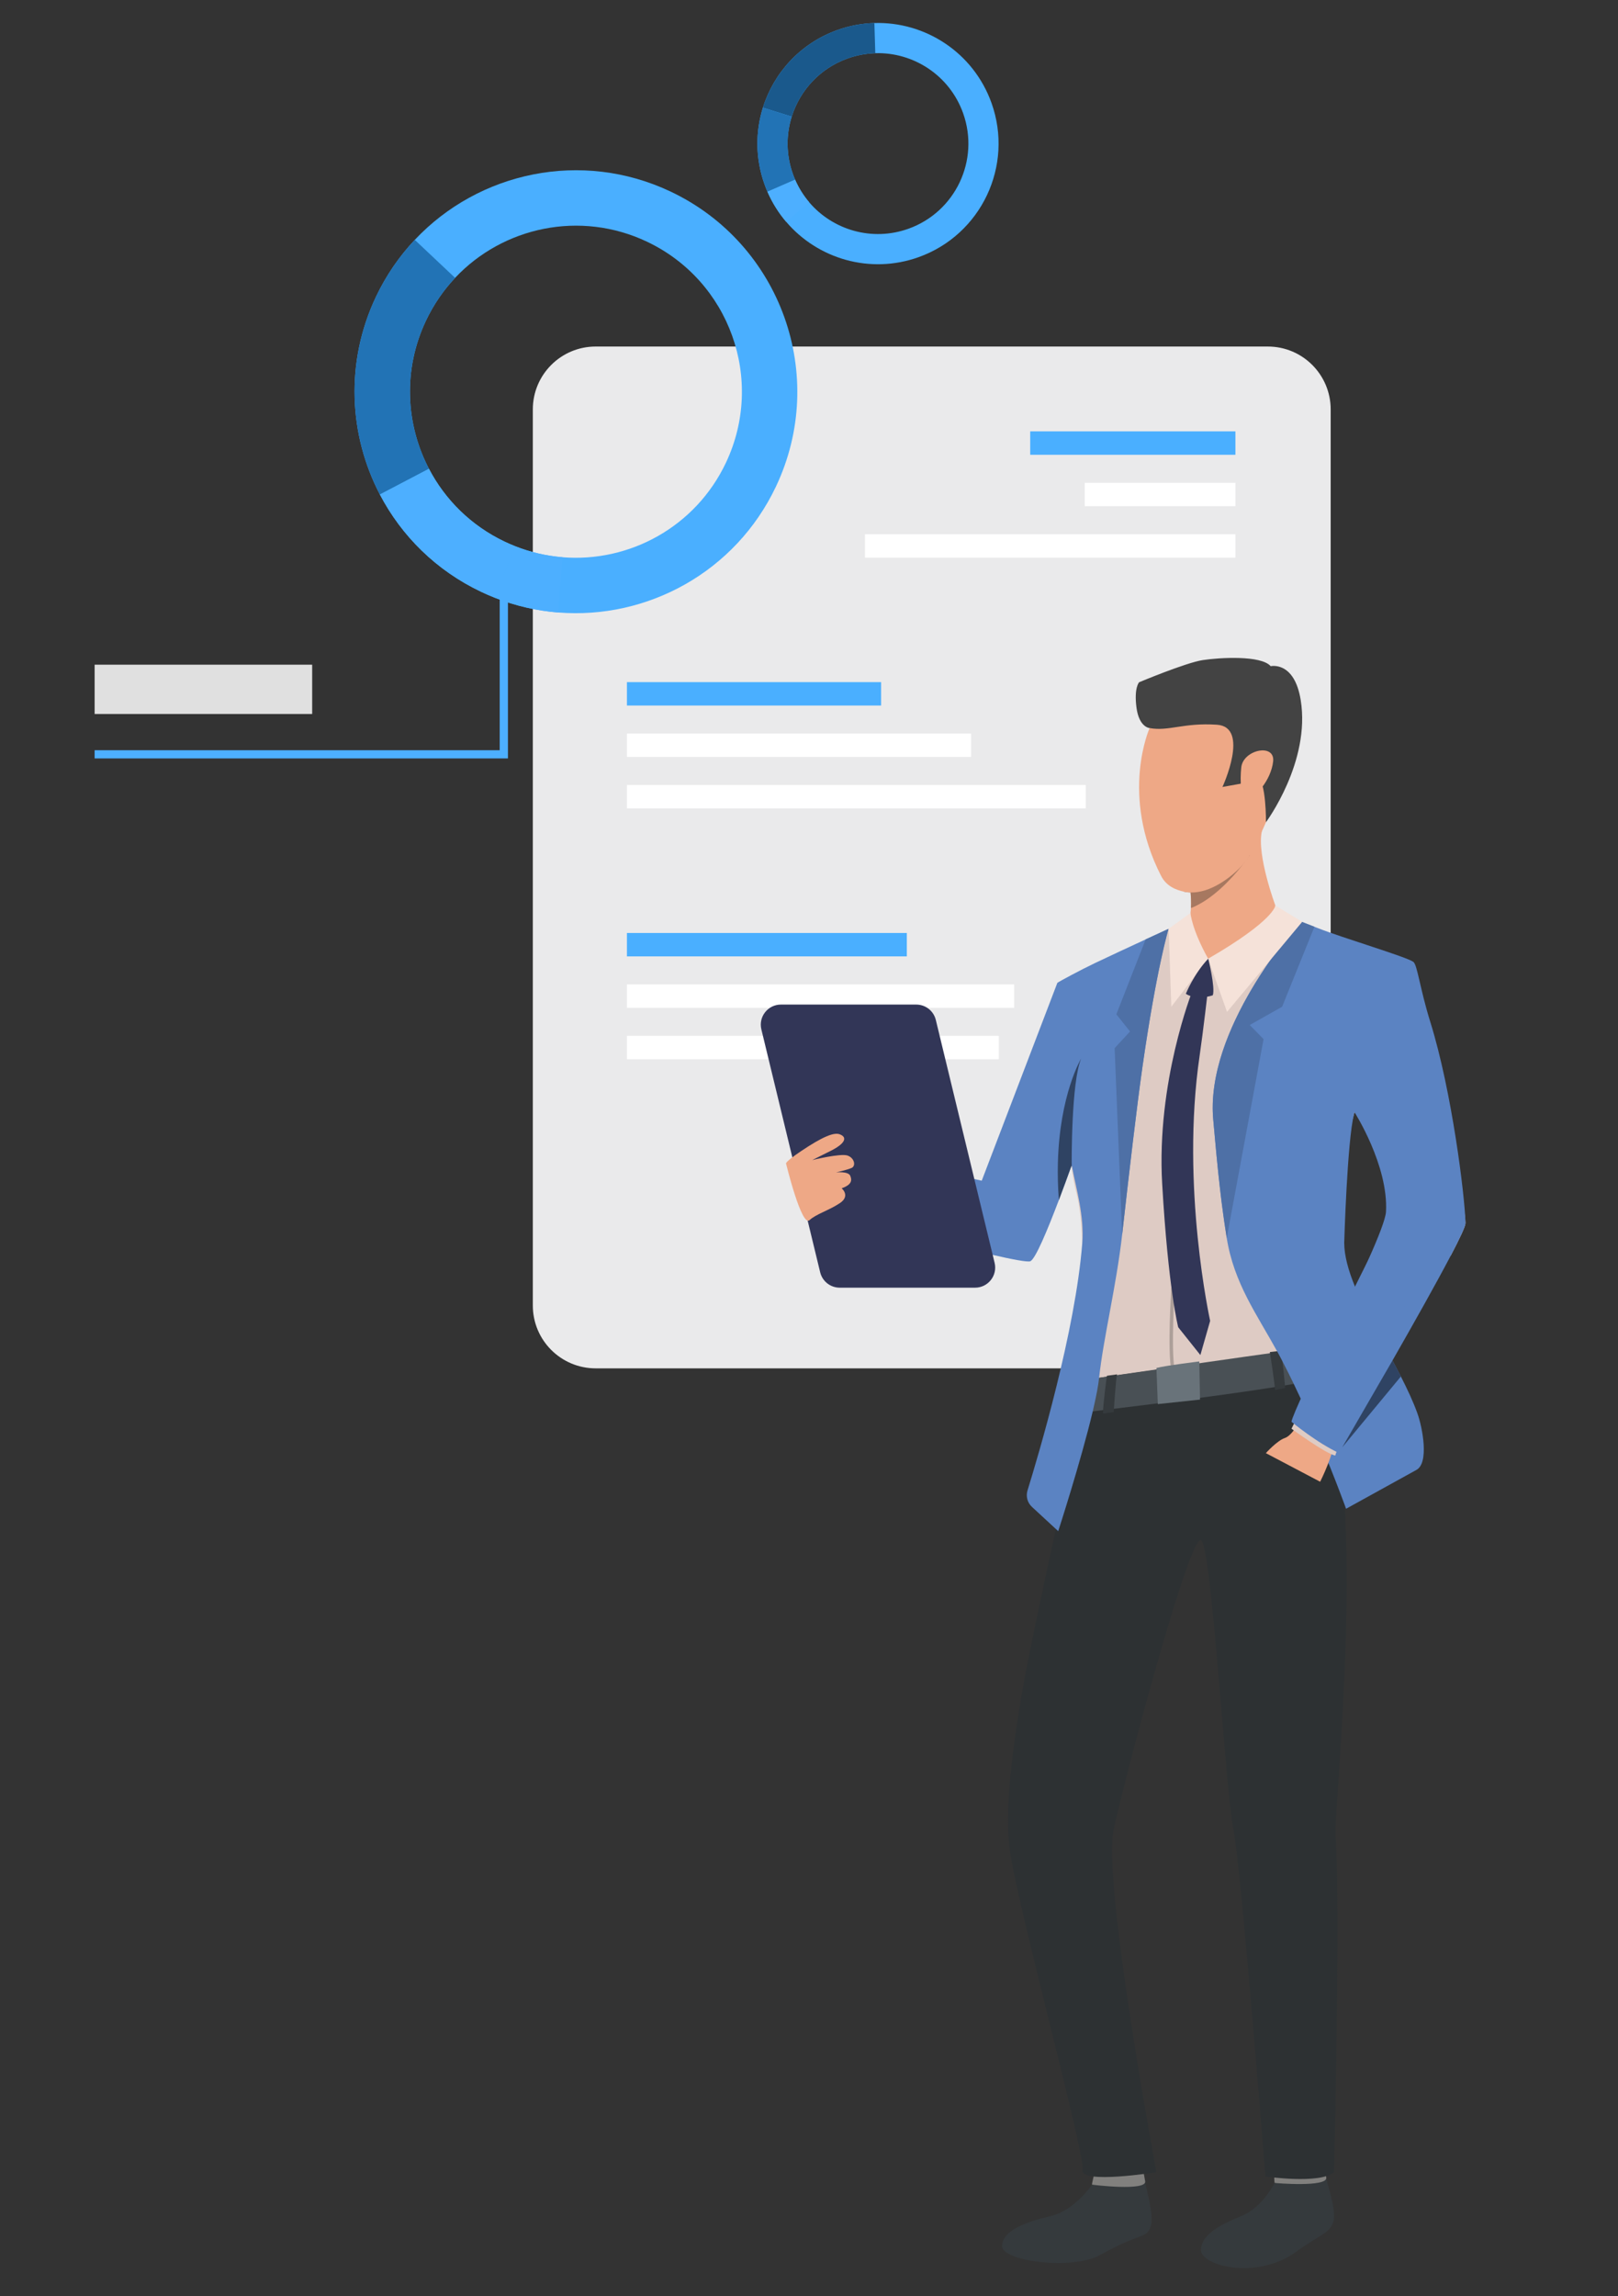 <?xml version="1.0" encoding="utf-8"?>
<!-- Generator: Adobe Illustrator 17.0.0, SVG Export Plug-In . SVG Version: 6.00 Build 0)  -->
<!DOCTYPE svg PUBLIC "-//W3C//DTD SVG 1.0//EN" "http://www.w3.org/TR/2001/REC-SVG-20010904/DTD/svg10.dtd">
<svg version="1.0" id="Layer_1" xmlns:x="http://ns.adobe.com/Extensibility/1.0/" xmlns:i="http://ns.adobe.com/AdobeIllustrator/10.0/" xmlns:graph="http://ns.adobe.com/Graphs/1.0/"
	 xmlns="http://www.w3.org/2000/svg" xmlns:xlink="http://www.w3.org/1999/xlink" xmlns:a="http://ns.adobe.com/AdobeSVGViewerExtensions/3.0/"
	 x="0px" y="0px" width="564px" height="800px" viewBox="0 0 564 800" enable-background="new 0 0 564 800" xml:space="preserve">
<rect x="0" y="0" width="564" height="800" fill="#333333" stroke="none"/>
<g>
	<g>
		<g>
			<path fill="#EAEAEB" d="M207.637,476.764H441.94c12.098,0,21.906-9.807,21.906-21.905V142.647
				c0-12.098-9.808-21.905-21.906-21.905H207.637c-12.098,0-21.906,9.807-21.906,21.905v312.212
				C185.731,466.957,195.539,476.764,207.637,476.764z"/>
		</g>
		<g>
			<g>
				<g>
					<rect x="359.108" y="150.301" fill="#4AAFFF" width="71.531" height="8.155"/>
				</g>
			</g>
		</g>
		<g>
			<g>
				<g>
					<rect x="378.12" y="168.219" fill="#FFFFFF" width="52.519" height="8.155"/>
				</g>
			</g>
		</g>
		<g>
			<g>
				<g>
					<rect x="301.514" y="186.136" fill="#FFFFFF" width="129.125" height="8.155"/>
				</g>
			</g>
		</g>
		<g>
			<g>
				<g>
					<rect x="218.534" y="237.668" fill="#4AAFFF" width="88.597" height="8.155"/>
				</g>
			</g>
		</g>
		<g>
			<g>
				<g>
					<rect x="218.534" y="255.586" fill="#FFFFFF" width="119.966" height="8.155"/>
				</g>
			</g>
		</g>
		<g>
			<g>
				<g>
					<rect x="218.534" y="273.504" fill="#FFFFFF" width="159.932" height="8.155"/>
				</g>
			</g>
		</g>
		<g>
			<g>
				<g>
					<rect x="218.534" y="325.074" fill="#4AAFFF" width="97.565" height="8.155"/>
				</g>
			</g>
		</g>
		<g>
			<g>
				<g>
					<rect x="218.534" y="342.992" fill="#FFFFFF" width="134.985" height="8.155"/>
				</g>
			</g>
		</g>
		<g>
			<g>
				<g>
					<rect x="218.534" y="360.91" fill="#FFFFFF" width="129.639" height="8.154"/>
				</g>
			</g>
		</g>
	</g>
	<g>
		<g>
			<path fill="#353A3D" d="M380.669,761.171c0,0-6.036,9.031-14.503,10.981c-8.466,1.95-16.807,5.054-16.87,10.397
				c-0.064,5.344,24.479,8.531,34.169,3.144c14.461-8.04,15.93-5.617,17.534-9.634c1.603-4.019-1.926-14.764-1.822-16.043
				C399.305,758.437,380.669,761.171,380.669,761.171z"/>
		</g>
		<g>
			<path fill="#81807E" d="M381.607,756.716c0,0-1.102,4.363-0.938,4.455c0.164,0.092,19.079,2.346,18.508-1.155
				c-0.464-2.838-1.126-5.924-1.126-5.924L381.607,756.716z"/>
		</g>
		<g>
			<path fill="#353A3D" d="M444.329,760.572c0,0-4.305,8.639-11.662,11.581c-7.863,3.145-14.169,6.76-14.026,11.966
				c0.143,5.206,19.223,10.483,33.103,0.49c8.77-6.312,11.549-6.343,12.956-10.318c1.407-3.975-2.443-14.305-2.391-15.554
				C462.374,757.193,444.329,760.572,444.329,760.572z"/>
		</g>
		<g>
			<path fill="#81807E" d="M444.114,756.086c0,0,0.052,4.402,0.215,4.485c0.163,0.083,18.446,1.589,17.981-1.836
				c-0.369-2.721-1.774-6.008-1.774-6.008L444.114,756.086z"/>
		</g>
		<g>
			<path fill="#2D3133" d="M377.081,492.202c0,0-16.985,74.921-20.865,97.741c-3.302,19.424-5.934,39.65-4.352,53.672
				c1.959,17.36,26.533,107.33,25.506,112.42c-1.027,5.09,25.715,0.814,25.715,0.814s-18.69-100.358-14.957-119.037
				c2.765-13.834,26.993-105.735,30.706-101.021c3.713,4.714,8.317,86.732,11.067,100.348
				c2.75,13.614,11.191,121.192,11.191,121.192s18.875,2.785,23.916-1.482c0,0,2.295-91.857,0.543-117.383
				c-0.668-9.728,11.398-116.639-4.073-159.678C453.303,457.043,377.081,492.202,377.081,492.202z"/>
		</g>
		<g>
			<path fill="#DECBC4" d="M303.149,424.094c12.105-1.701,50.192,15.171,53.652,13.897c2.381-0.874,7.965-19.073,11.955-32.847
				c2.36-8.148,4.161-14.748,4.411-15.293l0.014-0.029c-0.038,0.365-0.656,6.594,0.13,14.777c0.05,0.53,0.109,1.068,0.171,1.613
				c0.017,0.142,0.035,0.282,0.053,0.427c0.356,2.93,0.901,6.058,1.715,9.219c1.21,4.667,1.78,10.811,1.995,17.293v0.027
				c0.003,0.05,0.003,0.097,0.009,0.15c0.003,0.149,0.012,0.297,0.012,0.447c0,0.059,0.006,0.121,0.006,0.183
				c0.338,11.796-0.477,24.513-0.815,31.281c-0.533,10.485,2.916,15.205,3.016,15.34c0.003,0.003,0.003,0.003,0.003,0.003
				l3.649-0.512l2.636-0.371l0.033-0.006l3.522-0.494l13.812-1.943l5.002-0.702l1.183-0.168l8.751-1.23l24.673-3.472l2.707-0.38
				l1.115-0.156l9.304-1.312l4.205-0.589l0.015-0.003c0,0,3.572-25.331,3.846-39.023c0.247-12.577,6.98-38.112,8.077-42.196
				c0.006-0.03,0.015-0.057,0.023-0.085c0.009-0.038,0.018-0.077,0.029-0.112c0.021-0.071,0.035-0.129,0.05-0.18
				c0.006-0.03,0.015-0.058,0.023-0.088c0-0.009,0.003-0.018,0.006-0.024c0.003-0.009,0.006-0.017,0.006-0.027
				c0.009-0.029,0.009-0.043,0.009-0.043s20.138,21.156,24.046,30.387c1.191,2.801,4.834,10.419,9.472,19.694
				c3.172-6.053,5.158-10.261,5.158-11.314c0-0.129-0.003-0.267-0.006-0.411c-0.297-9.128-9.863-46.138-17.411-70.317
				c-5.862-11.781-10.916-21.31-12.538-22.472c-2.457-1.766-12.794-6.191-21.815-9.772c-0.297-0.118-0.591-0.233-0.88-0.347
				c-0.841-0.332-1.671-0.656-2.478-0.971c-0.403-0.156-0.8-0.308-1.191-0.459c-0.215-0.082-0.427-0.161-0.638-0.241
				c-0.174-0.067-0.344-0.132-0.515-0.196h-0.003c-4.511-1.716-7.939-2.914-8.645-2.954c-0.118-0.01-0.306-0.007-0.562,0.002
				c-0.297,0.006-0.682,0.024-1.142,0.054c-5.576,0.326-22.218,1.886-27.574,2.394c-0.974,0.092-1.578,0.151-1.669,0.159
				c-0.009,0-0.012,0-0.012,0s-2.551,1.163-6.391,2.92l-0.003,0.003L407,323.785c-2.322,1.065-5.008,2.483-7.847,4.038
				c-5.567,3.051-11.717,6.617-16.817,9.045c-5.002,2.377-11.849,5.693-12.432,6.158l-25.338,73.067l-43.956-8.035L303.149,424.094z
				"/>
		</g>
		<g>
			<path fill="#495055" d="M379.475,480.578c0,0-1.857,2.221-2.393,11.625c0,0,76.328-8.905,84.398-12.414
				c0,0,0.315-10.362-1.396-10.542C458.203,469.048,379.475,480.578,379.475,480.578z"/>
		</g>
		<g>
			<path fill="#EEA886" d="M444.566,315.501c-0.237,11.98-23.431,18.532-23.431,18.532s-9.702-12.162-7.385-13.327
				c0.91-0.457,1.28-2.274,1.393-4.309c0.105-1.938-0.019-4.076-0.132-5.433c-0.069-0.848-0.134-1.392-0.134-1.392
				s3.314-3.496,7.53-7.662c7.367-7.285,17.495-16.616,17.511-12.904c0.001,0.196-0.026,0.432-0.085,0.704
				C438.052,298.064,444.566,315.501,444.566,315.501z"/>
		</g>
		<g>
			<path fill="#353A3D" d="M442.642,471.083c0,0,1.666,10.506,1.811,13.245l3.531-0.705c0,0-0.973-11.115-1.544-12.978
				L442.642,471.083z"/>
		</g>
		<g>
			<path fill="#353A3D" d="M385.842,479.352c0,0-1.338,9.55-1.37,13.157l3.736-0.486c0,0,0.766-11.925,1.192-13.17L385.842,479.352z
				"/>
		</g>
		<g>
			<path fill="#A77860" d="M435.633,297.949c0,0,0,0-0.001,0.002c-0.046,0.07-1.03,1.543-2.709,3.655
				c-3.56,4.478-10.254,11.836-17.779,14.791c0.105-1.938-0.019-4.076-0.132-5.433c-0.77-0.019-1.54-0.109-2.303-0.278
				c2.064-3.605,5.043-7.384,5.043-7.384l4.656-1.392L435.633,297.949z"/>
		</g>
		<g>
			<path fill="#EEA886" d="M440.086,289.168c-2.007,4.365-3.912,7.528-4.452,8.781c0,0,0,0-0.001,0.002
				c-0.352,0.817-1.31,2.147-2.709,3.655c-3.822,4.118-10.927,9.549-17.912,9.358c-0.77-0.019-1.54-0.109-2.303-0.278
				c-2.82-0.616-6.15-1.927-7.983-5.514c-14.47-28.331-3.993-51.497-3.993-51.497s39.565-11.188,45.756,0.723
				C450.831,262.751,444.8,278.912,440.086,289.168z"/>
		</g>
		<g>
			<path fill="#434343" d="M400.731,253.675c0,0-3.675-0.203-4.583-7.17c-0.898-6.883,0.918-8.79,0.918-8.79
				s16.333-6.838,22.199-7.727c5.865-0.89,20.289-1.743,23.67,2.123c0,0,8.214-1.909,10.452,11.728
				c3.55,21.633-12.098,42.64-12.098,42.64s0.133-14.133-2.983-16.006c-3.117-1.873-5.807,2.581-5.807,2.581l-6.376,1.142
				c0,0,9.683-20.909-1.933-21.684C412.575,251.738,407.381,254.887,400.731,253.675z"/>
		</g>
		<g>
			<path fill="#EEA886" d="M432.674,267.419c0.607-6.225,11.867-8.603,11.112-2.077c-0.754,6.526-6.299,12.796-8.861,12.576
				C432.364,277.697,432.212,272.166,432.674,267.419z"/>
		</g>
		<g>
			<path fill="#5B83C2" d="M510.829,426.233c0-0.129-0.003-0.267-0.006-0.411c-0.218-9.105-4.697-45.56-12.245-69.738
				c-3.663-11.741-4.509-19.942-5.927-20.957c-2.457-1.763-24.318-8.229-33.593-11.866c-0.297-0.118-0.591-0.233-0.88-0.347
				c-0.841-0.332-1.671-0.656-2.478-0.971c-0.403-0.156-0.8-0.308-1.191-0.459c-0.215-0.082-0.427-0.161-0.638-0.241
				c-0.174-0.067-0.344-0.132-0.515-0.196c-0.014,0.014-0.029,0.032-0.05,0.05c-0.827,0.923-5.117,5.799-10.24,13.085
				c-9.578,13.624-22.054,35.678-20.145,56.046c0.612,6.538,1.371,15.924,2.642,26.459c0.109,0.9,0.224,1.806,0.339,2.724
				c0.309,2.425,0.647,4.899,1.015,7.406c0.221,1.503,0.453,3.019,0.698,4.543c2.536,15.79,10.487,26.556,17.546,39.433
				c0.062,0.109,0.121,0.217,0.182,0.326c0.033,0.062,0.068,0.124,0.1,0.186c0.15,0.274,0.301,0.55,0.45,0.827
				c0.241,0.45,0.483,0.906,0.724,1.363c0.138,0.262,0.274,0.523,0.409,0.789c1.35,2.591,2.672,5.243,3.955,7.907
				c0.83,1.719,1.645,3.442,2.439,5.161c0.082,0.179,0.165,0.356,0.247,0.535c0,0,1.301,3.019,2.966,6.898
				c0.612,1.424,1.274,2.963,1.939,4.51c0.456,1.062,0.915,2.13,1.356,3.167c0.391,0.905,0.768,1.789,1.127,2.624
				c0.8,1.869,1.501,3.505,1.986,4.649c0.362,0.854,0.606,1.434,0.686,1.63c2.427,6.077,4.182,10.767,4.991,12.96
				c0.323,0.882,0.494,1.36,0.494,1.36l24.417-13.477c4.635-2.322,2.213-14.819,0.471-19.697c-1.447-4.059-3.487-8.41-5.785-12.906
				c-0.941-1.838-1.924-3.702-2.93-5.578c7.642-13.351,15.38-27.118,20.285-36.476C508.843,431.495,510.829,427.287,510.829,426.233
				z M472.006,388.026c0.006-0.03,0.015-0.057,0.023-0.085c0.009-0.038,0.018-0.077,0.029-0.112c0.015-0.062,0.033-0.121,0.05-0.18
				c0.006-0.03,0.015-0.058,0.023-0.088c0-0.009,0.003-0.018,0.006-0.024c0.003-0.009,0.006-0.017,0.006-0.027
				c0,0,11.879,18.566,10.981,34.693c-0.138,2.51-2.634,8.854-6.268,16.987c0,0.007-0.003,0.01-0.006,0.015
				c-1.321,2.963-2.795,6.161-4.361,9.501c-0.058-0.138-0.114-0.279-0.173-0.417c-2.272-5.544-3.749-10.747-3.749-15.29
				C468.569,432.998,469.573,397.613,472.006,388.026z"/>
		</g>
		<g>
			<path fill="#5B83C2" d="M286.925,399.334l55.289,12.04l26.356-68.922c0.582-0.462,8.139-4.528,13.141-6.909
				c5.208-2.48,11.799-5.54,17.646-8.239c2.792-1.292,5.423-2.498,7.644-3.519l0.183,0.144c0,0-3.263,10.866-7.486,37.99
				c0,0.003,0,0.007-0.003,0.01c-0.144,0.912-0.285,1.839-0.43,2.787c-0.014,0.108-0.032,0.221-0.05,0.329
				c-0.094,0.627-0.191,1.262-0.286,1.907c-0.011,0.077-0.023,0.152-0.035,0.226c-0.065,0.433-0.129,0.869-0.191,1.31
				c-0.159,1.071-0.318,2.162-0.477,3.274c-1.883,13.204-4.526,35.673-7.065,58.356v0.009c-2.007,17.878-6.58,36.226-8.033,49.917
				c0,0.01-0.003,0.017-0.003,0.027c-0.288,2.683-0.974,6.259-1.901,10.292c-0.103,0.456-0.212,0.919-0.321,1.387
				c-4.09,17.281-12.032,41.742-12.032,41.742l-2.313-2.136l-6.85-6.324c-1.577-1.454-2.175-3.684-1.539-5.729
				c3.799-12.256,16.711-55.628,19.077-86.124c0.003-0.009,0.003-0.018,0.003-0.027c0.742-9.58-2.06-18.605-3.684-27.162
				c-0.03,0.074-0.056,0.147-0.082,0.224c-1.36,3.781-2.866,7.891-4.384,11.894v0.003c-4.075,10.746-8.245,20.703-9.981,21.339
				c-3.864,1.421-76.664-18.483-77.167-21.34L286.925,399.334z"/>
		</g>
		<g>
			<path fill="#4E70A6" d="M446.917,350.774l-11.284,6.363l4.821,4.917l-12.837,69.307c-2.617-16.245-3.808-31.672-4.694-41.133
				c-2.952-31.488,28.477-67.008,30.432-69.185c1.509,0.573,3.14,1.206,4.825,1.872L446.917,350.774z"/>
		</g>
		<g>
			<path fill="#4E70A6" d="M407.357,323.623c0,0-4.216,13.769-9.129,48.138c-1.884,13.203-4.527,35.675-7.068,58.355l-2.626-64.909
				l5.375-5.823l-4.778-5.973l10.225-26.109c2.792-1.291,5.422-2.498,7.646-3.52L407.357,323.623z"/>
		</g>
		<g>
			<path fill="#F5E2D9" d="M453.921,321.183l-9.356-5.682c0,0-0.262,5.13-23.431,18.532l6.58,18.533L453.921,321.183z"/>
		</g>
		<g>
			<path fill="#F5E2D9" d="M414.971,318.086c0,0,0.365,5.537,6.164,15.947l-12.842,16.741l-0.936-27.151L414.971,318.086z"/>
		</g>
		<g>
			<path fill="#323657" d="M421.17,334.033c0,0,2.489,9.955,1.592,12.741c0,0-5.472,1.992-9.406-0.498
				C413.356,346.277,416.143,339.309,421.17,334.033z"/>
		</g>
		<g>
			<g>
				<path fill="#AD9F99" d="M408.304,477.601c-1.392-7.022-0.067-28.069-0.01-28.962l1.192,0.077
					c-0.014,0.217-1.373,21.783-0.01,28.654L408.304,477.601z"/>
			</g>
		</g>
		<g>
			<path fill="#69737A" d="M418.048,474.362c0,0-11.231,1.342-14.945,2.268l0.487,12.588l14.707-1.569L418.048,474.362z"/>
		</g>
		<g>
			<path fill="#323657" d="M415.59,345.382c0,0-12.526,31.633-10.482,67.04c2.118,36.71,5.593,50.022,5.593,50.022l7.724,9.685
				l3.406-11.904c0,0-10.364-46.803-3.674-92.346c1.212-8.253,3.013-23.891,3.013-23.891L415.59,345.382z"/>
		</g>
		<g>
			<path fill="#EEA886" d="M453.231,494.771c0,0-2.688,5.375-5.376,6.272c-2.688,0.896-6.607,5.263-6.607,5.263l18.926,9.967
				c0,0,5.04-9.856,5.263-16.127C465.662,493.875,453.231,494.771,453.231,494.771z"/>
		</g>
		<g>
			<path fill="#DECBC4" d="M451.434,495.274l-1.254,2.521c0,0,12.02,8.791,15.26,9.351l1.112-3.36L451.434,495.274z"/>
		</g>
		<g>
			<path fill="#5B83C2" d="M450.18,495.385c0,0,9.008,7.449,16.597,10.883l25.53-45.92l-13.229-25.573
				C479.078,434.775,450.777,490.906,450.18,495.385z"/>
		</g>
		<g>
			<path fill="#2F4363" d="M373.921,389.944c-0.418,8.494-0.356,16.039-0.356,16.039s0,0.003,0,0.006
				c-0.003,0.041-0.012,0.271-0.03,0.651c-0.018-0.145-0.035-0.285-0.053-0.427c-1.36,3.781-2.866,7.891-4.384,11.894
				c-0.353-4.638-0.444-8.959-0.342-12.961c0.609-23.819,8.101-36.31,8.101-36.31C375.139,372.986,374.315,381.893,373.921,389.944z
				"/>
		</g>
		<g>
			<path fill="#2F4363" d="M488.316,479.602l-20.438,24.685l17.508-30.263C486.392,475.9,487.375,477.763,488.316,479.602z"/>
		</g>
		<g>
			<path fill="#323657" d="M339.891,448.654h-47.187c-3.234,0-6.048-2.214-6.81-5.357l-20.496-84.626
				c-1.068-4.41,2.273-8.656,6.809-8.656h47.187c3.235,0,6.049,2.215,6.81,5.357l20.496,84.626
				C347.769,444.407,344.428,448.654,339.891,448.654z"/>
		</g>
		<g>
			<g>
				<path fill="#EEA886" d="M282.175,425.127c2.309-2.137,6.763-3.378,10.577-5.926c3.814-2.549,0.629-5.175,0.629-5.175
					c3.919-1.346,3.497-3.135,2.995-4.354c-0.678-1.646-4.958-1.179-4.958-1.179s3.838-0.849,5.416-1.547
					c1.578-0.698,1.043-3.45-1.386-4.321c-2.428-0.87-12.324,1.57-12.324,1.57s1.613-0.792,6.494-3.24
					c4.88-2.45,5.952-4.677,3.074-5.747c-2.001-0.745-5.931,0.815-13.476,5.884c-5.681,3.818-5.219,4.315-5.219,4.315
					S279.418,427.68,282.175,425.127z"/>
			</g>
		</g>
	</g>
	<g>
		<g>
			<g>
				<path fill="#4AAFFF" d="M233.753,66.745c-31.006-14.671-66.859-6.871-89.172,16.825c-5.402,5.737-10.01,12.404-13.564,19.916
					c-10.762,22.749-9.432,48.112,1.4,68.816c7.507,14.348,19.576,26.461,35.343,33.921c1.567,0.743,3.153,1.43,4.744,2.058
					c7.215,2.845,14.632,4.528,22.037,5.123c31.059,2.508,61.84-14.088,75.958-43.922C288.721,130.965,272.269,84.97,233.753,66.745
					z M253.043,161.223c-10.583,22.37-33.661,34.81-56.946,32.933c-5.55-0.448-11.114-1.708-16.522-3.845
					c-1.194-0.471-2.382-0.986-3.559-1.542c-11.821-5.593-20.868-14.675-26.495-25.431c-8.123-15.524-9.122-34.539-1.051-51.594
					c2.664-5.63,6.119-10.629,10.168-14.932c16.725-17.766,43.61-23.615,66.857-12.616
					C254.372,97.86,266.705,132.345,253.043,161.223z"/>
			</g>
		</g>
		<g>
			<g>
				<path fill="#2273B5" d="M149.52,163.338l-17.104,8.964c-10.832-20.704-12.162-46.067-1.4-68.816
					c3.554-7.511,8.162-14.179,13.564-19.916l14.056,13.242c-4.048,4.303-7.504,9.302-10.168,14.932
					C140.398,128.799,141.397,147.814,149.52,163.338z"/>
			</g>
		</g>
		<g>
			<g>
				<path fill="#4DAFFF" d="M179.575,190.311l-7.071,17.97c-1.591-0.629-3.177-1.316-4.744-2.058
					c-15.768-7.46-27.836-19.572-35.343-33.921l17.104-8.964c5.627,10.756,14.674,19.838,26.495,25.431
					C177.193,189.325,178.381,189.84,179.575,190.311z"/>
			</g>
		</g>
		<g>
			<g>
				<path fill="#4DAFFF" d="M194.54,213.404c-7.405-0.594-14.822-2.278-22.037-5.123l7.071-17.97
					c5.408,2.137,10.972,3.397,16.522,3.845L194.54,213.404z"/>
			</g>
		</g>
	</g>
	<g>
		<polygon fill="#4DAFFF" points="177.052,264.255 32.986,264.255 32.986,261.392 174.189,261.392 174.189,200.36 177.052,200.36 		
			"/>
	</g>
	<g>
		<rect x="32.985" y="231.59" fill="#E0E0E0" width="75.834" height="17.181"/>
	</g>
	<g>
		<g>
			<g>
				<path fill="#4AAFFF" d="M345.617,35.883c-6.291-17.591-23.104-28.397-40.824-27.864c-4.29,0.129-8.633,0.923-12.894,2.446
					c-12.907,4.616-22.163,14.897-25.965,27.043c-2.635,8.417-2.652,17.73,0.548,26.676c0.318,0.889,0.664,1.765,1.035,2.62
					c1.683,3.874,3.891,7.378,6.514,10.46c10.996,12.928,29.243,18.391,46.17,12.338C342.054,81.786,353.433,57.736,345.617,35.883z
					 M316.659,79.699c-12.691,4.539-26.371,0.442-34.616-9.248c-1.965-2.31-3.622-4.938-4.883-7.844
					c-0.278-0.641-0.538-1.297-0.777-1.964c-2.399-6.707-2.385-13.69-0.41-19.999c2.851-9.108,9.789-16.816,19.466-20.276
					c3.194-1.143,6.451-1.737,9.667-1.835c13.284-0.401,25.89,7.701,30.608,20.89C341.575,55.808,333.043,73.84,316.659,79.699z"/>
			</g>
		</g>
		<g>
			<g>
				<path fill="#1A598C" d="M275.974,40.644l-10.04-3.135c3.802-12.146,13.058-22.427,25.965-27.043
					c4.262-1.524,8.604-2.317,12.894-2.446l0.314,10.513c-3.216,0.099-6.473,0.693-9.667,1.835
					C285.763,23.827,278.825,31.536,275.974,40.644z"/>
			</g>
		</g>
		<g>
			<g>
				<path fill="#2273B5" d="M277.161,62.606l-9.644,4.198c-0.371-0.855-0.717-1.731-1.035-2.62
					c-3.2-8.946-3.183-18.259-0.548-26.676l10.04,3.135c-1.975,6.309-1.989,13.293,0.41,19.999
					C276.623,61.31,276.883,61.965,277.161,62.606z"/>
			</g>
		</g>
		<g>
			<g>
				<path fill="#4DAFFF" d="M274.031,77.265c-2.623-3.082-4.831-6.586-6.514-10.46l9.644-4.198c1.26,2.906,2.918,5.534,4.883,7.844
					L274.031,77.265z"/>
			</g>
		</g>
	</g>
</g>
</svg>
